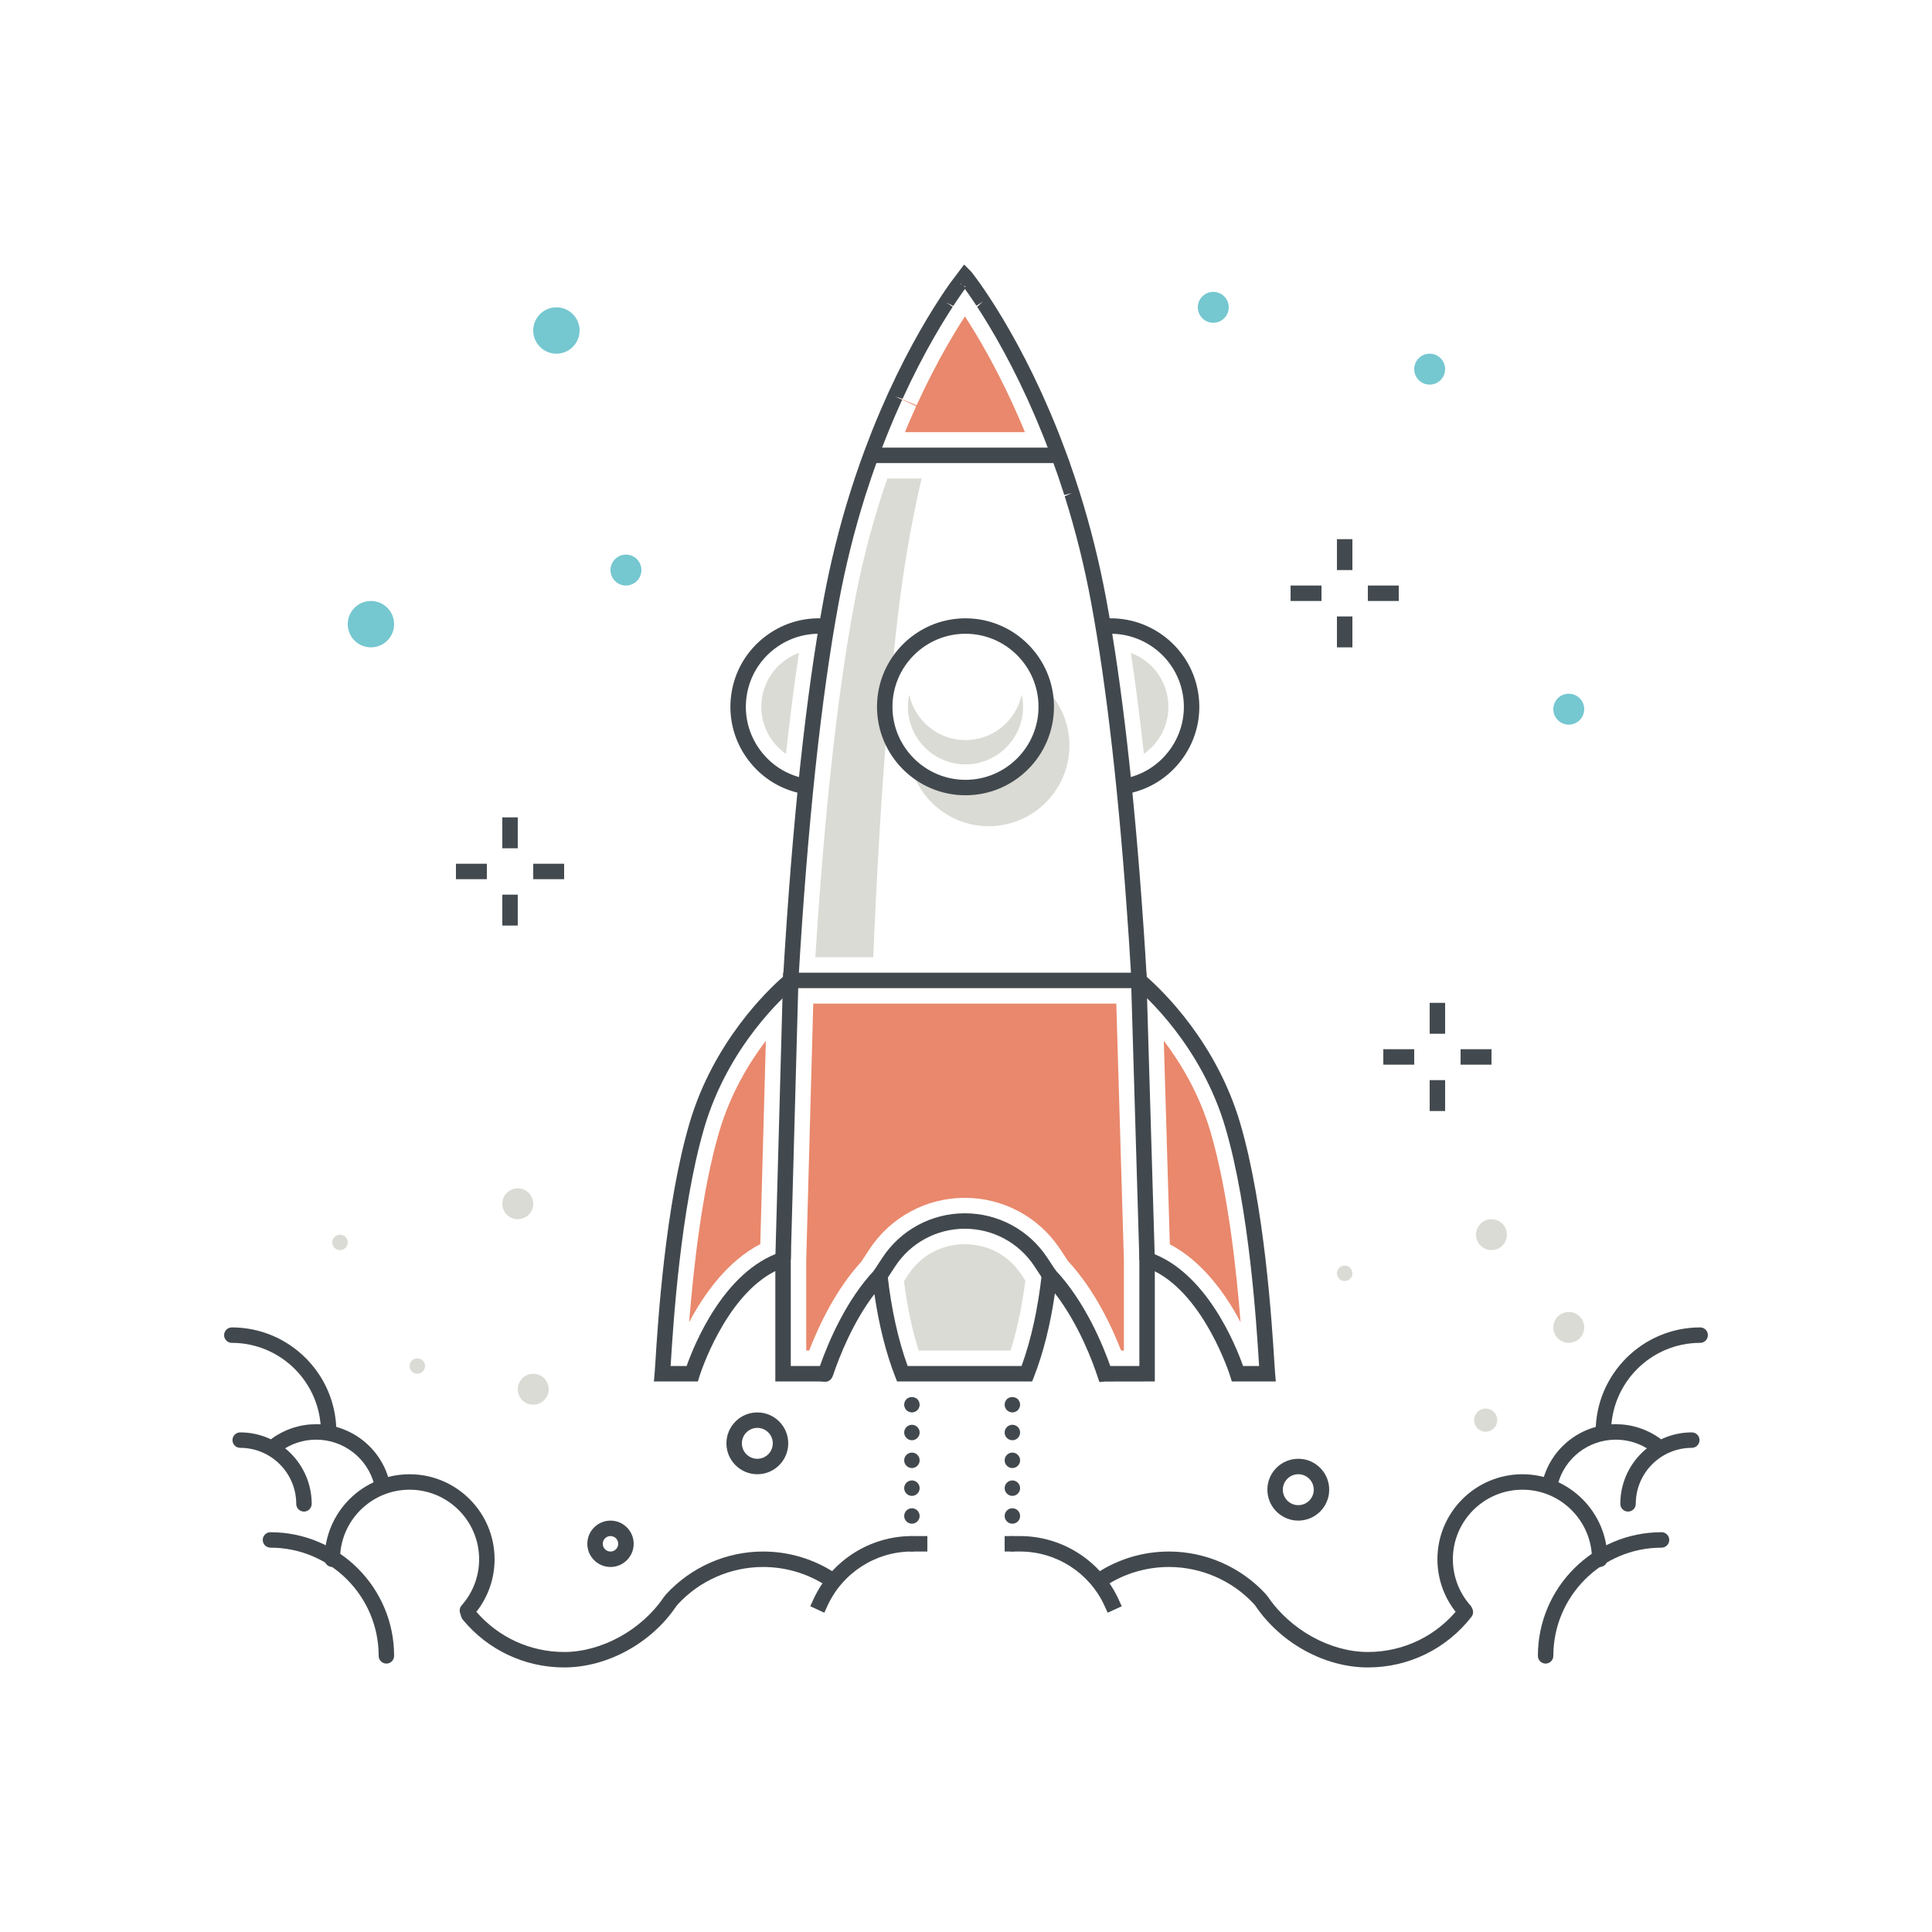 <svg xmlns="http://www.w3.org/2000/svg" width="250" height="250" viewBox="0 0 250 250">
  <g fill="none" fill-rule="evenodd">
    <path fill="#DBDBD5" d="M114.823 61.922C114.49 62.882 114.171 63.83 113.874 64.772 112.482 69.183 111.355 73.712 110.509 78.276 108.358 89.869 106.677 105.197 105.504 123.864L112.999 123.864C113.473 112.638 114.071 102.629 114.786 93.904 114.975 91.596 115.172 89.374 115.377 87.249 115.687 84.049 116.014 81.052 116.36 78.276 116.928 73.712 117.685 69.183 118.62 64.772 118.819 63.83 119.034 62.882 119.258 61.922L114.823 61.922M135.031 88.811C135.253 89.658 135.384 90.542 135.384 91.457 135.384 97.221 130.697 101.909 124.936 101.909 122.195 101.909 119.705 100.84 117.839 99.109 119.016 103.591 123.09 106.912 127.938 106.912 133.699 106.912 138.386 102.224 138.386 96.46 138.386 93.439 137.089 90.721 135.031 88.811"/>
    <path fill="#E9886C" d="M89.176 171.088C91.065 167.519 94.081 163.217 98.38 160.985L99.1 134.68C96.884 137.594 94.502 141.563 93.058 146.472 90.803 154.143 89.712 164.366 89.176 171.088M117.673 54.555L117.476 55.014C117.351 55.308 117.226 55.622 117.101 55.922L132.624 55.922C132.51 55.649 132.397 55.364 132.283 55.096L132.008 54.455C131.754 53.866 131.5 53.291 131.246 52.732L131.091 52.385C130.794 51.737 130.495 51.107 130.199 50.494L129.962 50.009C129.707 49.487 129.456 48.986 129.208 48.501L129.054 48.2C128.761 47.632 128.473 47.088 128.189 46.563L127.998 46.214C127.755 45.771 127.518 45.345 127.286 44.936L127.137 44.674C126.869 44.206 126.606 43.757 126.351 43.33L126.207 43.093C125.988 42.729 125.779 42.387 125.576 42.062L125.439 41.842C125.238 41.522 125.046 41.221 124.862 40.937 124.673 41.228 124.478 41.534 124.275 41.856L124.169 42.026C123.949 42.38 123.725 42.746 123.492 43.132L123.385 43.309C123.122 43.749 122.851 44.212 122.572 44.699L122.468 44.883C122.214 45.329 121.957 45.79 121.695 46.27L121.552 46.531C121.257 47.076 120.956 47.644 120.651 48.237L120.568 48.399C120.291 48.94 120.01 49.503 119.726 50.083L119.551 50.441C119.24 51.084 118.925 51.748 118.608 52.441L115.825 51.316 118.554 52.56C118.261 53.205 117.967 53.872 117.673 54.555"/>
    <path fill="#DBDBD5" d="M98.587 90.417C98.31 92.384 98.818 94.344 100.016 95.937 100.496 96.574 101.066 97.117 101.7 97.562 102.218 92.87 102.78 88.496 103.389 84.469 102.717 84.719 102.076 85.067 101.486 85.511 99.894 86.709 98.864 88.452 98.587 90.417M124.85 160.999C124.846 160.999 124.843 160.999 124.839 160.999 121.832 161.002 119.161 162.446 117.512 164.961L116.971 165.786C117.394 169.08 118.035 172.14 118.879 174.761L130.761 174.761C131.612 172.12 132.257 169.034 132.68 165.71L132.176 164.945C130.523 162.437 127.853 160.999 124.85 160.999"/>
    <path fill="#E9886C" d="M156.643,146.472 C155.2,141.563 152.812,137.589 150.594,134.672 L151.376,161.009 C155.651,163.25 158.65,167.537 160.53,171.095 C159.994,164.367 158.903,154.154 156.643,146.472"/>
    <path fill="#DBDBD5" d="M151.089,90.237 C150.637,87.515 148.75,85.387 146.332,84.484 C146.939,88.503 147.502,92.858 148.019,97.548 C148.696,97.07 149.3,96.484 149.796,95.789 C150.956,94.168 151.415,92.196 151.089,90.237"/>
    <path fill="#E9886C" d="M105.234,129.864 L104.326,163.018 L104.326,174.761 L104.704,174.761 C105.996,171.42 108.189,166.828 111.444,163.271 L112.494,161.67 C115.231,157.498 119.843,155.004 124.833,154.999 C129.791,154.991 134.44,157.477 137.186,161.643 L138.201,163.183 C141.652,166.918 143.88,171.682 145.066,174.761 L145.433,174.761 L145.433,163.046 L144.448,129.864 L105.234,129.864"/>
    <path fill="#42494E" d="M124.168,36.645 L124.476,36.87 L124.405,36.776 L124.168,36.645 Z M124.746,37.067 L124.853,37.145 L124.933,37.065 L124.828,37.007 L124.746,37.067 Z M160.853,176.761 L162.927,176.761 C162.92,176.65 162.913,176.533 162.905,176.409 C162.597,171.468 161.658,156.432 158.562,145.908 C155.457,135.348 148.191,128.843 146.767,127.646 L146.437,127.37 L146.188,123.317 C146.149,122.671 146.107,122.02 146.064,121.361 L146.007,120.547 C144.835,103.212 143.211,88.867 141.182,77.911 C140.322,73.269 139.175,68.66 137.772,64.214 L138.693,63.811 L137.719,64.05 C137.218,62.468 136.682,60.904 136.08,59.268 L135.894,58.761 C135.653,58.116 135.41,57.48 135.166,56.859 L135.025,56.499 C134.726,55.748 134.426,55.025 134.125,54.315 L133.845,53.663 C133.585,53.061 133.326,52.476 133.067,51.905 L132.91,51.555 C132.606,50.891 132.302,50.249 132,49.624 L131.756,49.124 C131.498,48.597 131.241,48.085 130.988,47.59 L130.832,47.284 C130.532,46.702 130.238,46.147 129.948,45.612 L129.753,45.257 C129.505,44.801 129.262,44.367 129.024,43.948 L128.874,43.681 C128.598,43.2 128.329,42.741 128.068,42.304 L127.917,42.056 C127.696,41.688 127.48,41.336 127.272,41.003 L127.132,40.778 C126.892,40.395 126.664,40.039 126.446,39.706 L127.189,39.015 L126.353,39.564 C126.164,39.277 125.985,39.009 125.816,38.76 L125.696,38.582 C125.513,38.314 125.34,38.064 125.183,37.843 L124.861,37.395 L124.584,37.779 C124.383,38.063 124.208,38.316 124.021,38.59 L123.919,38.741 C123.736,39.011 123.55,39.29 123.352,39.591 L122.445,39.149 L123.283,39.696 C123.061,40.036 122.827,40.402 122.582,40.792 L122.468,40.975 C122.247,41.329 122.017,41.705 121.779,42.101 L121.672,42.277 C121.399,42.733 121.122,43.207 120.836,43.706 L120.772,43.818 C120.471,44.349 120.208,44.821 119.94,45.311 L119.793,45.58 C119.492,46.135 119.186,46.714 118.873,47.32 L118.819,47.426 C118.505,48.04 118.218,48.613 117.929,49.204 L117.751,49.567 C117.433,50.226 117.112,50.903 116.79,51.609 L115.825,51.315 L116.735,51.729 C116.436,52.387 116.136,53.067 115.836,53.763 L115.636,54.229 C115.314,54.987 114.993,55.761 114.674,56.563 C114.364,57.344 114.057,58.149 113.754,58.969 L113.644,59.267 C113.024,60.953 112.476,62.557 111.966,64.17 C110.55,68.661 109.403,73.269 108.542,77.911 C106.256,90.237 104.497,106.726 103.313,126.922 L103.289,127.354 L102.957,127.631 C101.53,128.824 94.255,135.315 91.139,145.908 C88.055,156.402 87.112,171.43 86.803,176.368 C86.794,176.507 86.786,176.638 86.778,176.761 L88.849,176.761 C89.809,174.045 93.661,164.47 101.012,162.032 L102.327,161.596 L102.327,176.761 L106.095,176.761 C107.255,173.492 109.521,168.21 113.122,164.388 L114.604,162.816 L114.843,164.963 C115.338,169.394 116.237,173.454 117.453,176.761 L132.187,176.761 C133.41,173.434 134.313,169.345 134.806,164.883 L135.042,162.746 L136.525,164.304 C140.469,168.45 142.804,174.292 143.668,176.761 L147.433,176.761 L147.433,161.604 L148.753,162.051 C156.064,164.521 159.896,174.051 160.853,176.761 Z M142.263,178.834 L142.004,178.082 C141.464,176.436 139.664,171.433 136.507,167.355 C135.921,171.397 134.999,175.085 133.808,178.126 L133.559,178.761 L116.081,178.761 L115.832,178.126 C114.65,175.11 113.733,171.454 113.147,167.45 C110.383,171.066 108.637,175.473 107.786,177.99 C107.576,178.611 107.117,178.824 106.719,178.802 L106.04,178.761 L100.327,178.761 L100.327,164.476 C93.77,167.76 90.558,177.947 90.524,178.056 L90.306,178.761 L84.612,178.761 L84.71,177.671 C84.733,177.423 84.764,176.933 84.807,176.243 C85.12,171.25 86.072,156.054 89.22,145.344 C92.304,134.86 99.273,128.184 101.342,126.38 C102.53,106.295 104.291,89.866 106.575,77.547 C107.451,72.825 108.618,68.137 110.044,63.613 C110.437,62.371 110.843,61.159 111.281,59.922 L111.276,59.922 L111.879,58.272 C112.187,57.44 112.5,56.62 112.813,55.828 C113.14,55.007 113.468,54.219 113.795,53.448 L113.999,52.972 C114.305,52.263 114.61,51.57 114.915,50.901 L114.97,50.778 C115.299,50.058 115.626,49.367 115.952,48.695 L116.132,48.326 C116.427,47.723 116.719,47.139 117.008,46.575 L117.094,46.405 C117.414,45.785 117.728,45.193 118.036,44.624 L118.182,44.357 C118.458,43.853 118.727,43.37 118.989,42.908 L119.101,42.711 C119.393,42.202 119.676,41.717 119.952,41.256 L120.047,41.1 C120.309,40.664 120.545,40.279 120.772,39.914 L120.888,39.728 C121.141,39.327 121.38,38.951 121.608,38.603 L121.681,38.491 C121.885,38.181 122.077,37.894 122.259,37.625 L122.375,37.456 C122.564,37.178 122.745,36.916 122.908,36.685 L124.755,34.234 L125.702,35.181 L126.336,36.021 C126.485,36.225 126.616,36.406 126.76,36.609 L126.823,36.697 C126.979,36.917 127.158,37.176 127.349,37.456 L127.475,37.642 C127.646,37.894 127.83,38.169 128.024,38.466 L128.122,38.614 C128.344,38.955 128.58,39.321 128.825,39.712 L128.969,39.944 C129.183,40.286 129.403,40.646 129.631,41.024 L129.783,41.275 C130.052,41.726 130.326,42.194 130.61,42.689 L130.764,42.962 C131.007,43.389 131.255,43.833 131.507,44.295 L131.706,44.658 C132.002,45.206 132.303,45.773 132.608,46.365 L132.768,46.676 C133.027,47.186 133.289,47.707 133.551,48.244 L133.801,48.755 C134.108,49.391 134.419,50.045 134.73,50.726 L134.89,51.081 C135.152,51.66 135.417,52.258 135.68,52.869 L135.965,53.533 C136.272,54.258 136.579,54.994 136.882,55.757 L137.025,56.123 C137.286,56.787 137.544,57.462 137.801,58.151 L138.458,59.922 L138.443,59.922 C138.864,61.11 139.254,62.273 139.625,63.444 L139.681,63.614 C141.107,68.139 142.274,72.827 143.149,77.547 C145.156,88.381 146.767,102.484 147.938,119.48 L148.004,120.412 C148.069,121.352 148.129,122.279 148.186,123.191 L148.382,126.398 C150.447,128.204 157.407,134.891 160.481,145.343 C163.641,156.083 164.589,171.288 164.901,176.284 C164.943,176.954 164.973,177.429 164.994,177.673 L165.091,178.761 L159.396,178.761 L159.178,178.056 C159.144,177.948 155.941,167.813 149.433,164.503 L149.433,178.761 L143.04,178.772 L142.263,178.834 Z"/>
    <polyline fill="#42494E" points="147.434 163.028 146.39 127.864 103.289 127.864 102.326 163.008 100.327 162.954 101.342 125.864 148.332 125.864 149.433 162.968 147.434 163.028"/>
    <polygon fill="#42494E" points="112.706 59.922 137.025 59.922 137.025 57.922 112.706 57.922"/>
    <path fill="#42494E" d="M124.936 82.009C119.725 82.009 115.484 86.248 115.484 91.457 115.484 96.669 119.725 100.909 124.936 100.909 130.146 100.909 134.384 96.669 134.384 91.457 134.384 86.248 130.146 82.009 124.936 82.009zM124.936 102.909C118.622 102.909 113.484 97.772 113.484 91.457 113.484 85.145 118.622 80.009 124.936 80.009 131.249 80.009 136.384 85.145 136.384 91.457 136.384 97.772 131.249 102.909 124.936 102.909zM114.686 165.623L113.014 164.526 114.167 162.768C116.533 159.16 120.521 157.003 124.835 156.999 124.84 156.999 124.845 156.999 124.849 156.999 129.158 156.999 133.145 159.146 135.516 162.744L136.635 164.443 134.965 165.543 133.846 163.844C131.846 160.81 128.483 158.999 124.849 158.999 124.845 158.999 124.841 158.999 124.837 158.999 121.199 159.003 117.834 160.822 115.839 163.864L114.686 165.623M104.366 102.797C101.342 102.371 98.662 100.789 96.821 98.343 94.979 95.896 94.2 92.884 94.626 89.859 95.053 86.835 96.635 84.156 99.081 82.315 101.526 80.474 104.537 79.694 107.563 80.121L107.284 82.102C104.792 81.75 102.303 82.393 100.283 83.913 98.264 85.433 96.958 87.644 96.607 90.138 96.255 92.634 96.898 95.121 98.419 97.14 99.938 99.159 102.15 100.465 104.646 100.816L104.366 102.797M145.616 102.754L145.288 100.782C147.774 100.369 149.953 99.009 151.423 96.953 152.894 94.897 153.476 92.395 153.063 89.909 152.208 84.77 147.326 81.284 142.188 82.138L141.86 80.165C148.091 79.129 154 83.354 155.035 89.581 155.536 92.594 154.831 95.626 153.05 98.116 151.269 100.607 148.629 102.254 145.616 102.754"/>
    <path fill="#DBDBD5" d="M124.936,95.767 C121.366,95.767 118.378,93.243 117.655,89.887 C117.545,90.394 117.484,90.918 117.484,91.457 C117.484,95.566 120.827,98.909 124.936,98.909 C129.043,98.909 132.384,95.566 132.384,91.457 C132.384,90.918 132.323,90.394 132.214,89.887 C131.49,93.243 128.504,95.767 124.936,95.767"/>
    <path fill="#42494E" d="M97.999 184.767C96.896 184.767 95.999 185.664 95.999 186.767 95.999 187.87 96.896 188.767 97.999 188.767 99.102 188.767 99.999 187.87 99.999 186.767 99.999 185.664 99.102 184.767 97.999 184.767zM97.999 190.767C95.794 190.767 93.999 188.972 93.999 186.767 93.999 184.561 95.794 182.767 97.999 182.767 100.205 182.767 101.999 184.561 101.999 186.767 101.999 188.972 100.205 190.767 97.999 190.767zM106.666 208.683L104.848 207.85 105.264 206.94C107.54 201.975 112.538 198.767 117.998 198.767L119.998 198.767 119.998 200.767 117.998 200.767C113.317 200.767 109.033 203.517 107.083 207.773L106.666 208.683"/>
    <path fill="#42494E" d="M72.999,215.766 C67.907,215.766 63.125,213.511 59.881,209.58 C59.799,209.48 59.736,209.365 59.698,209.242 L59.528,208.698 C59.423,208.364 59.502,207.999 59.734,207.736 C61.195,206.09 61.999,203.97 61.999,201.767 C61.999,196.804 57.961,192.767 52.999,192.767 C48.037,192.767 43.999,196.804 43.999,201.767 C43.999,202.319 43.551,202.767 42.999,202.767 C42.447,202.767 41.999,202.319 41.999,201.767 C41.999,195.701 46.934,190.767 52.999,190.767 C59.064,190.767 63.999,195.701 63.999,201.767 C63.999,204.243 63.167,206.634 61.645,208.568 C64.501,211.876 68.62,213.766 72.999,213.766 C77.843,213.766 83.023,210.917 85.889,206.675 L86.202,206.287 C89.452,202.762 94.006,200.767 98.738,200.767 C102.061,200.767 105.28,201.726 108.047,203.54 C108.509,203.843 108.638,204.463 108.335,204.925 C108.034,205.388 107.413,205.517 106.951,205.213 C104.51,203.612 101.67,202.767 98.738,202.767 C94.563,202.767 90.544,204.527 87.711,207.597 L87.492,207.868 C84.275,212.637 78.564,215.766 72.999,215.766"/>
    <path fill="#42494E" d="M49.999 215.267C49.447 215.267 48.999 214.819 48.999 214.267 48.999 206.547 42.719 200.267 34.999 200.267 34.447 200.267 33.999 199.819 33.999 199.267 33.999 198.714 34.447 198.267 34.999 198.267 43.821 198.267 50.999 205.444 50.999 214.267 50.999 214.819 50.551 215.267 49.999 215.267M48.519 192.484C48.518 192.481 48.464 192.237 48.434 192.116 47.552 188.687 44.459 186.292 40.912 186.292 39.27 186.292 37.701 186.797 36.375 187.754 35.927 188.077 35.303 187.977 34.979 187.529 34.656 187.081 34.757 186.456 35.205 186.132 36.874 184.928 38.847 184.292 40.912 184.292 45.372 184.292 49.261 187.304 50.37 191.618 50.407 191.762 50.472 192.055 50.472 192.055L48.519 192.484"/>
    <path fill="#42494E" d="M42.525 186.292C41.973 186.292 41.525 185.844 41.525 185.292 41.525 178.937 36.354 173.766 30 173.766 29.447 173.766 28.999 173.318 28.999 172.766 28.999 172.214 29.447 171.766 30 171.766 37.457 171.766 43.525 177.833 43.525 185.292 43.525 185.844 43.077 186.292 42.525 186.292M39.332 195.6C38.78 195.6 38.332 195.152 38.332 194.6 38.332 190.603 35.08 187.35 31.082 187.35 30.53 187.35 30.082 186.902 30.082 186.35 30.082 185.798 30.53 185.35 31.082 185.35 36.183 185.35 40.332 189.5 40.332 194.6 40.332 195.152 39.884 195.6 39.332 195.6M168.002 190.766C167.946 190.766 167.89 190.769 167.833 190.773 167.3 190.818 166.817 191.066 166.472 191.475 166.127 191.882 165.961 192.4 166.006 192.933 166.098 194.031 167.058 194.854 168.165 194.759 168.697 194.715 169.181 194.466 169.525 194.058 169.871 193.65 170.037 193.133 169.992 192.601 169.948 192.068 169.699 191.585 169.291 191.24 168.927 190.931 168.475 190.766 168.002 190.766zM167.996 196.767C165.939 196.767 164.187 195.184 164.013 193.099 163.924 192.034 164.255 190.998 164.945 190.183 165.636 189.367 166.602 188.869 167.667 188.78 168.737 188.691 169.767 189.022 170.583 189.713 171.398 190.403 171.896 191.37 171.985 192.435 172.168 194.633 170.529 196.57 168.331 196.752 168.218 196.762 168.106 196.767 167.996 196.767zM78.999 198.767C78.448 198.767 77.999 199.215 77.999 199.767 77.999 200.318 78.448 200.767 78.999 200.767 79.55 200.767 79.999 200.318 79.999 199.767 79.999 199.215 79.55 198.767 78.999 198.767zM78.999 202.767C77.345 202.767 75.999 201.421 75.999 199.767 75.999 198.112 77.345 196.767 78.999 196.767 80.653 196.767 81.999 198.112 81.999 199.767 81.999 201.421 80.653 202.767 78.999 202.767zM143.334 208.683L142.917 207.773C140.967 203.517 136.683 200.767 132.002 200.767L130.002 200.767 130.002 198.767 132.002 198.767C137.462 198.767 142.46 201.975 144.736 206.94L145.152 207.85 143.334 208.683"/>
    <path fill="#42494E" d="M177.001,215.766 C171.436,215.766 165.725,212.637 162.454,207.795 L162.25,207.551 C159.456,204.527 155.438,202.767 151.263,202.767 C148.33,202.767 145.49,203.612 143.049,205.213 C142.587,205.516 141.968,205.387 141.665,204.925 C141.362,204.463 141.491,203.843 141.953,203.54 C144.72,201.726 147.939,200.767 151.263,200.767 C155.994,200.767 160.548,202.762 163.759,206.241 L164.057,206.603 C166.977,210.917 172.157,213.766 177.001,213.766 C181.651,213.766 185.962,211.662 188.83,207.992 C189.17,207.556 189.799,207.48 190.233,207.819 C190.668,208.16 190.746,208.788 190.406,209.223 C187.157,213.381 182.271,215.766 177.001,215.766"/>
    <path fill="#42494E" d="M189.518,209.4 C189.242,209.4 188.967,209.286 188.77,209.063 C186.984,207.05 186.001,204.459 186.001,201.767 C186.001,195.701 190.936,190.767 197.001,190.767 C203.066,190.767 208.001,195.701 208.001,201.767 C208.001,202.319 207.553,202.767 207.001,202.767 C206.449,202.767 206.001,202.319 206.001,201.767 C206.001,196.804 201.963,192.767 197.001,192.767 C192.039,192.767 188.001,196.804 188.001,201.767 C188.001,203.97 188.805,206.09 190.266,207.736 C190.632,208.149 190.594,208.782 190.181,209.148 C189.991,209.317 189.754,209.4 189.518,209.4"/>
    <path fill="#42494E" d="M200.001 215.267C199.449 215.267 199.001 214.819 199.001 214.267 199.001 205.444 206.179 198.267 215.001 198.267 215.553 198.267 216.001 198.714 216.001 199.267 216.001 199.819 215.553 200.267 215.001 200.267 207.281 200.267 201.001 206.547 201.001 214.267 201.001 214.819 200.553 215.267 200.001 215.267M201.481 192.484L199.528 192.055C199.528 192.055 199.593 191.762 199.63 191.618 200.739 187.304 204.628 184.292 209.088 184.292 211.153 184.292 213.126 184.928 214.795 186.132 215.243 186.456 215.344 187.081 215.021 187.529 214.698 187.977 214.074 188.077 213.625 187.754 212.299 186.797 210.73 186.292 209.088 186.292 205.541 186.292 202.448 188.687 201.567 192.116 201.536 192.237 201.482 192.481 201.481 192.484"/>
    <path fill="#42494E" d="M207.475 186.292C206.923 186.292 206.475 185.844 206.475 185.292 206.475 177.833 212.542 171.766 220 171.766 220.553 171.766 221 172.214 221 172.766 221 173.318 220.553 173.766 220 173.766 213.646 173.766 208.475 178.937 208.475 185.292 208.475 185.844 208.027 186.292 207.475 186.292M210.668 195.6C210.116 195.6 209.668 195.152 209.668 194.6 209.668 189.5 213.817 185.35 218.918 185.35 219.47 185.35 219.918 185.798 219.918 186.35 219.918 186.902 219.47 187.35 218.918 187.35 214.92 187.35 211.668 190.603 211.668 194.6 211.668 195.152 211.22 195.6 210.668 195.6M118.001 182.767C117.871 182.767 117.741 182.736 117.621 182.687 117.491 182.636 117.381 182.566 117.291 182.477 117.201 182.386 117.131 182.276 117.081 182.146 117.021 182.026 117.001 181.896 117.001 181.767 117.001 181.506 117.111 181.247 117.291 181.057 117.671 180.687 118.331 180.687 118.711 181.057 118.891 181.247 119.001 181.506 119.001 181.767 119.001 182.026 118.891 182.287 118.711 182.477 118.521 182.656 118.261 182.767 118.001 182.767M117.001 185.366C117.001 184.816 117.451 184.366 118.001 184.366 118.551 184.366 119.001 184.816 119.001 185.366 119.001 185.917 118.551 186.366 118.001 186.366 117.451 186.366 117.001 185.917 117.001 185.366zM117.001 188.966C117.001 188.417 117.451 187.966 118.001 187.966 118.551 187.966 119.001 188.417 119.001 188.966 119.001 189.517 118.551 189.966 118.001 189.966 117.451 189.966 117.001 189.517 117.001 188.966zM117.001 192.566C117.001 192.017 117.451 191.566 118.001 191.566 118.551 191.566 119.001 192.017 119.001 192.566 119.001 193.116 118.551 193.566 118.001 193.566 117.451 193.566 117.001 193.116 117.001 192.566zM117.001 196.167C117.001 195.616 117.451 195.167 118.001 195.167 118.551 195.167 119.001 195.616 119.001 196.167 119.001 196.716 118.551 197.167 118.001 197.167 117.451 197.167 117.001 196.716 117.001 196.167zM118.001 200.767C117.741 200.767 117.481 200.656 117.291 200.477 117.201 200.376 117.131 200.276 117.081 200.146 117.021 200.026 117.001 199.896 117.001 199.767 117.001 199.636 117.021 199.506 117.081 199.386 117.131 199.267 117.201 199.156 117.291 199.057 117.661 198.687 118.341 198.687 118.711 199.057 118.801 199.156 118.871 199.267 118.921 199.386 118.971 199.506 119.001 199.636 119.001 199.767 119.001 200.026 118.891 200.287 118.711 200.477 118.521 200.656 118.261 200.767 118.001 200.767M131.001 182.767C130.741 182.767 130.481 182.656 130.291 182.477 130.111 182.287 130.001 182.026 130.001 181.767 130.001 181.506 130.111 181.247 130.291 181.057 130.661 180.687 131.331 180.687 131.711 181.057 131.891 181.247 132.001 181.506 132.001 181.767 132.001 182.026 131.891 182.287 131.711 182.477 131.521 182.656 131.261 182.767 131.001 182.767M130.001 185.366C130.001 184.816 130.451 184.366 131.001 184.366 131.551 184.366 132.001 184.816 132.001 185.366 132.001 185.917 131.551 186.366 131.001 186.366 130.451 186.366 130.001 185.917 130.001 185.366zM130.001 188.966C130.001 188.417 130.451 187.966 131.001 187.966 131.551 187.966 132.001 188.417 132.001 188.966 132.001 189.517 131.551 189.966 131.001 189.966 130.451 189.966 130.001 189.517 130.001 188.966zM130.001 192.566C130.001 192.017 130.451 191.566 131.001 191.566 131.551 191.566 132.001 192.017 132.001 192.566 132.001 193.116 131.551 193.566 131.001 193.566 130.451 193.566 130.001 193.116 130.001 192.566zM130.001 196.167C130.001 195.616 130.451 195.167 131.001 195.167 131.551 195.167 132.001 195.616 132.001 196.167 132.001 196.716 131.551 197.167 131.001 197.167 130.451 197.167 130.001 196.716 130.001 196.167zM131.001 200.767C130.741 200.767 130.481 200.656 130.291 200.477 130.201 200.376 130.131 200.276 130.081 200.146 130.031 200.026 130.001 199.896 130.001 199.767 130.001 199.636 130.031 199.506 130.081 199.386 130.131 199.267 130.201 199.156 130.291 199.057 130.661 198.687 131.331 198.687 131.711 199.057 131.801 199.156 131.871 199.267 131.921 199.386 131.981 199.506 132.001 199.636 132.001 199.767 132.001 199.896 131.981 200.026 131.921 200.146 131.871 200.276 131.801 200.376 131.711 200.477 131.521 200.656 131.271 200.767 131.001 200.767"/>
    <path fill="#DBDBD5" d="M193.749 183.767C193.749 184.595 193.077 185.267 192.249 185.267 191.42 185.267 190.749 184.595 190.749 183.767 190.749 182.938 191.42 182.267 192.249 182.267 193.077 182.267 193.749 182.938 193.749 183.767M44.999 160.767C44.999 161.319 44.551 161.767 43.999 161.767 43.446 161.767 42.999 161.319 42.999 160.767 42.999 160.214 43.446 159.767 43.999 159.767 44.551 159.767 44.999 160.214 44.999 160.767M70.999 179.767C70.999 180.871 70.103 181.767 68.999 181.767 67.894 181.767 66.999 180.871 66.999 179.767 66.999 178.662 67.894 177.767 68.999 177.767 70.103 177.767 70.999 178.662 70.999 179.767M194.999 159.767C194.999 160.871 194.103 161.767 192.999 161.767 191.894 161.767 190.999 160.871 190.999 159.767 190.999 158.662 191.894 157.767 192.999 157.767 194.103 157.767 194.999 158.662 194.999 159.767M174.999 164.767C174.999 165.319 174.551 165.767 173.999 165.767 173.447 165.767 172.999 165.319 172.999 164.767 172.999 164.214 173.447 163.767 173.999 163.767 174.551 163.767 174.999 164.214 174.999 164.767M204.999 171.767C204.999 172.871 204.103 173.767 202.999 173.767 201.894 173.767 200.999 172.871 200.999 171.767 200.999 170.662 201.894 169.767 202.999 169.767 204.103 169.767 204.999 170.662 204.999 171.767M52.999 176.767C52.999 176.214 53.446 175.767 53.999 175.767 54.551 175.767 54.999 176.214 54.999 176.767 54.999 177.319 54.551 177.767 53.999 177.767 53.446 177.767 52.999 177.319 52.999 176.767M68.999 155.767C68.999 156.871 68.103 157.767 66.999 157.767 65.894 157.767 64.999 156.871 64.999 155.767 64.999 154.662 65.894 153.767 66.999 153.767 68.103 153.767 68.999 154.662 68.999 155.767"/>
    <polygon fill="#434A4F" points="64.999 109.767 66.999 109.767 66.999 105.767 64.999 105.767"/>
    <polygon fill="#434A4F" points="64.999 119.767 66.999 119.767 66.999 115.767 64.999 115.767"/>
    <polygon fill="#434A4F" points="68.999 113.767 72.999 113.767 72.999 111.767 68.999 111.767"/>
    <polygon fill="#434A4F" points="58.999 113.767 62.999 113.767 62.999 111.767 58.999 111.767"/>
    <polygon fill="#434A4F" points="184.999 133.767 186.999 133.767 186.999 129.767 184.999 129.767"/>
    <polygon fill="#434A4F" points="184.999 143.767 186.999 143.767 186.999 139.767 184.999 139.767"/>
    <polygon fill="#434A4F" points="188.999 137.767 192.999 137.767 192.999 135.767 188.999 135.767"/>
    <polygon fill="#434A4F" points="178.999 137.767 182.999 137.767 182.999 135.767 178.999 135.767"/>
    <polygon fill="#434A4F" points="172.999 73.767 174.999 73.767 174.999 69.767 172.999 69.767"/>
    <polygon fill="#434A4F" points="172.999 83.767 174.999 83.767 174.999 79.767 172.999 79.767"/>
    <polygon fill="#434A4F" points="176.999 77.767 180.999 77.767 180.999 75.767 176.999 75.767"/>
    <polygon fill="#434A4F" points="166.999 77.767 170.999 77.767 170.999 75.767 166.999 75.767"/>
    <path fill="#75C7D0" d="M74.999 42.767C74.999 44.423 73.656 45.767 71.999 45.767 70.342 45.767 68.999 44.423 68.999 42.767 68.999 41.11 70.342 39.767 71.999 39.767 73.656 39.767 74.999 41.11 74.999 42.767M186.999 47.767C186.999 48.871 186.103 49.767 184.999 49.767 183.894 49.767 182.999 48.871 182.999 47.767 182.999 46.662 183.894 45.767 184.999 45.767 186.103 45.767 186.999 46.662 186.999 47.767M154.999 39.767C154.999 38.662 155.894 37.767 156.999 37.767 158.103 37.767 158.999 38.662 158.999 39.767 158.999 40.871 158.103 41.767 156.999 41.767 155.894 41.767 154.999 40.871 154.999 39.767M50.999 80.767C50.999 82.423 49.656 83.767 47.999 83.767 46.342 83.767 44.999 82.423 44.999 80.767 44.999 79.11 46.342 77.767 47.999 77.767 49.656 77.767 50.999 79.11 50.999 80.767M82.413 75.181C81.632 75.962 80.366 75.962 79.585 75.181 78.803 74.4 78.803 73.133 79.585 72.352 80.366 71.571 81.632 71.571 82.413 72.352 83.194 73.133 83.194 74.4 82.413 75.181M200.999 91.767C200.999 90.662 201.894 89.767 202.999 89.767 204.103 89.767 204.999 90.662 204.999 91.767 204.999 92.871 204.103 93.767 202.999 93.767 201.894 93.767 200.999 92.871 200.999 91.767"/>
  </g>
</svg>
